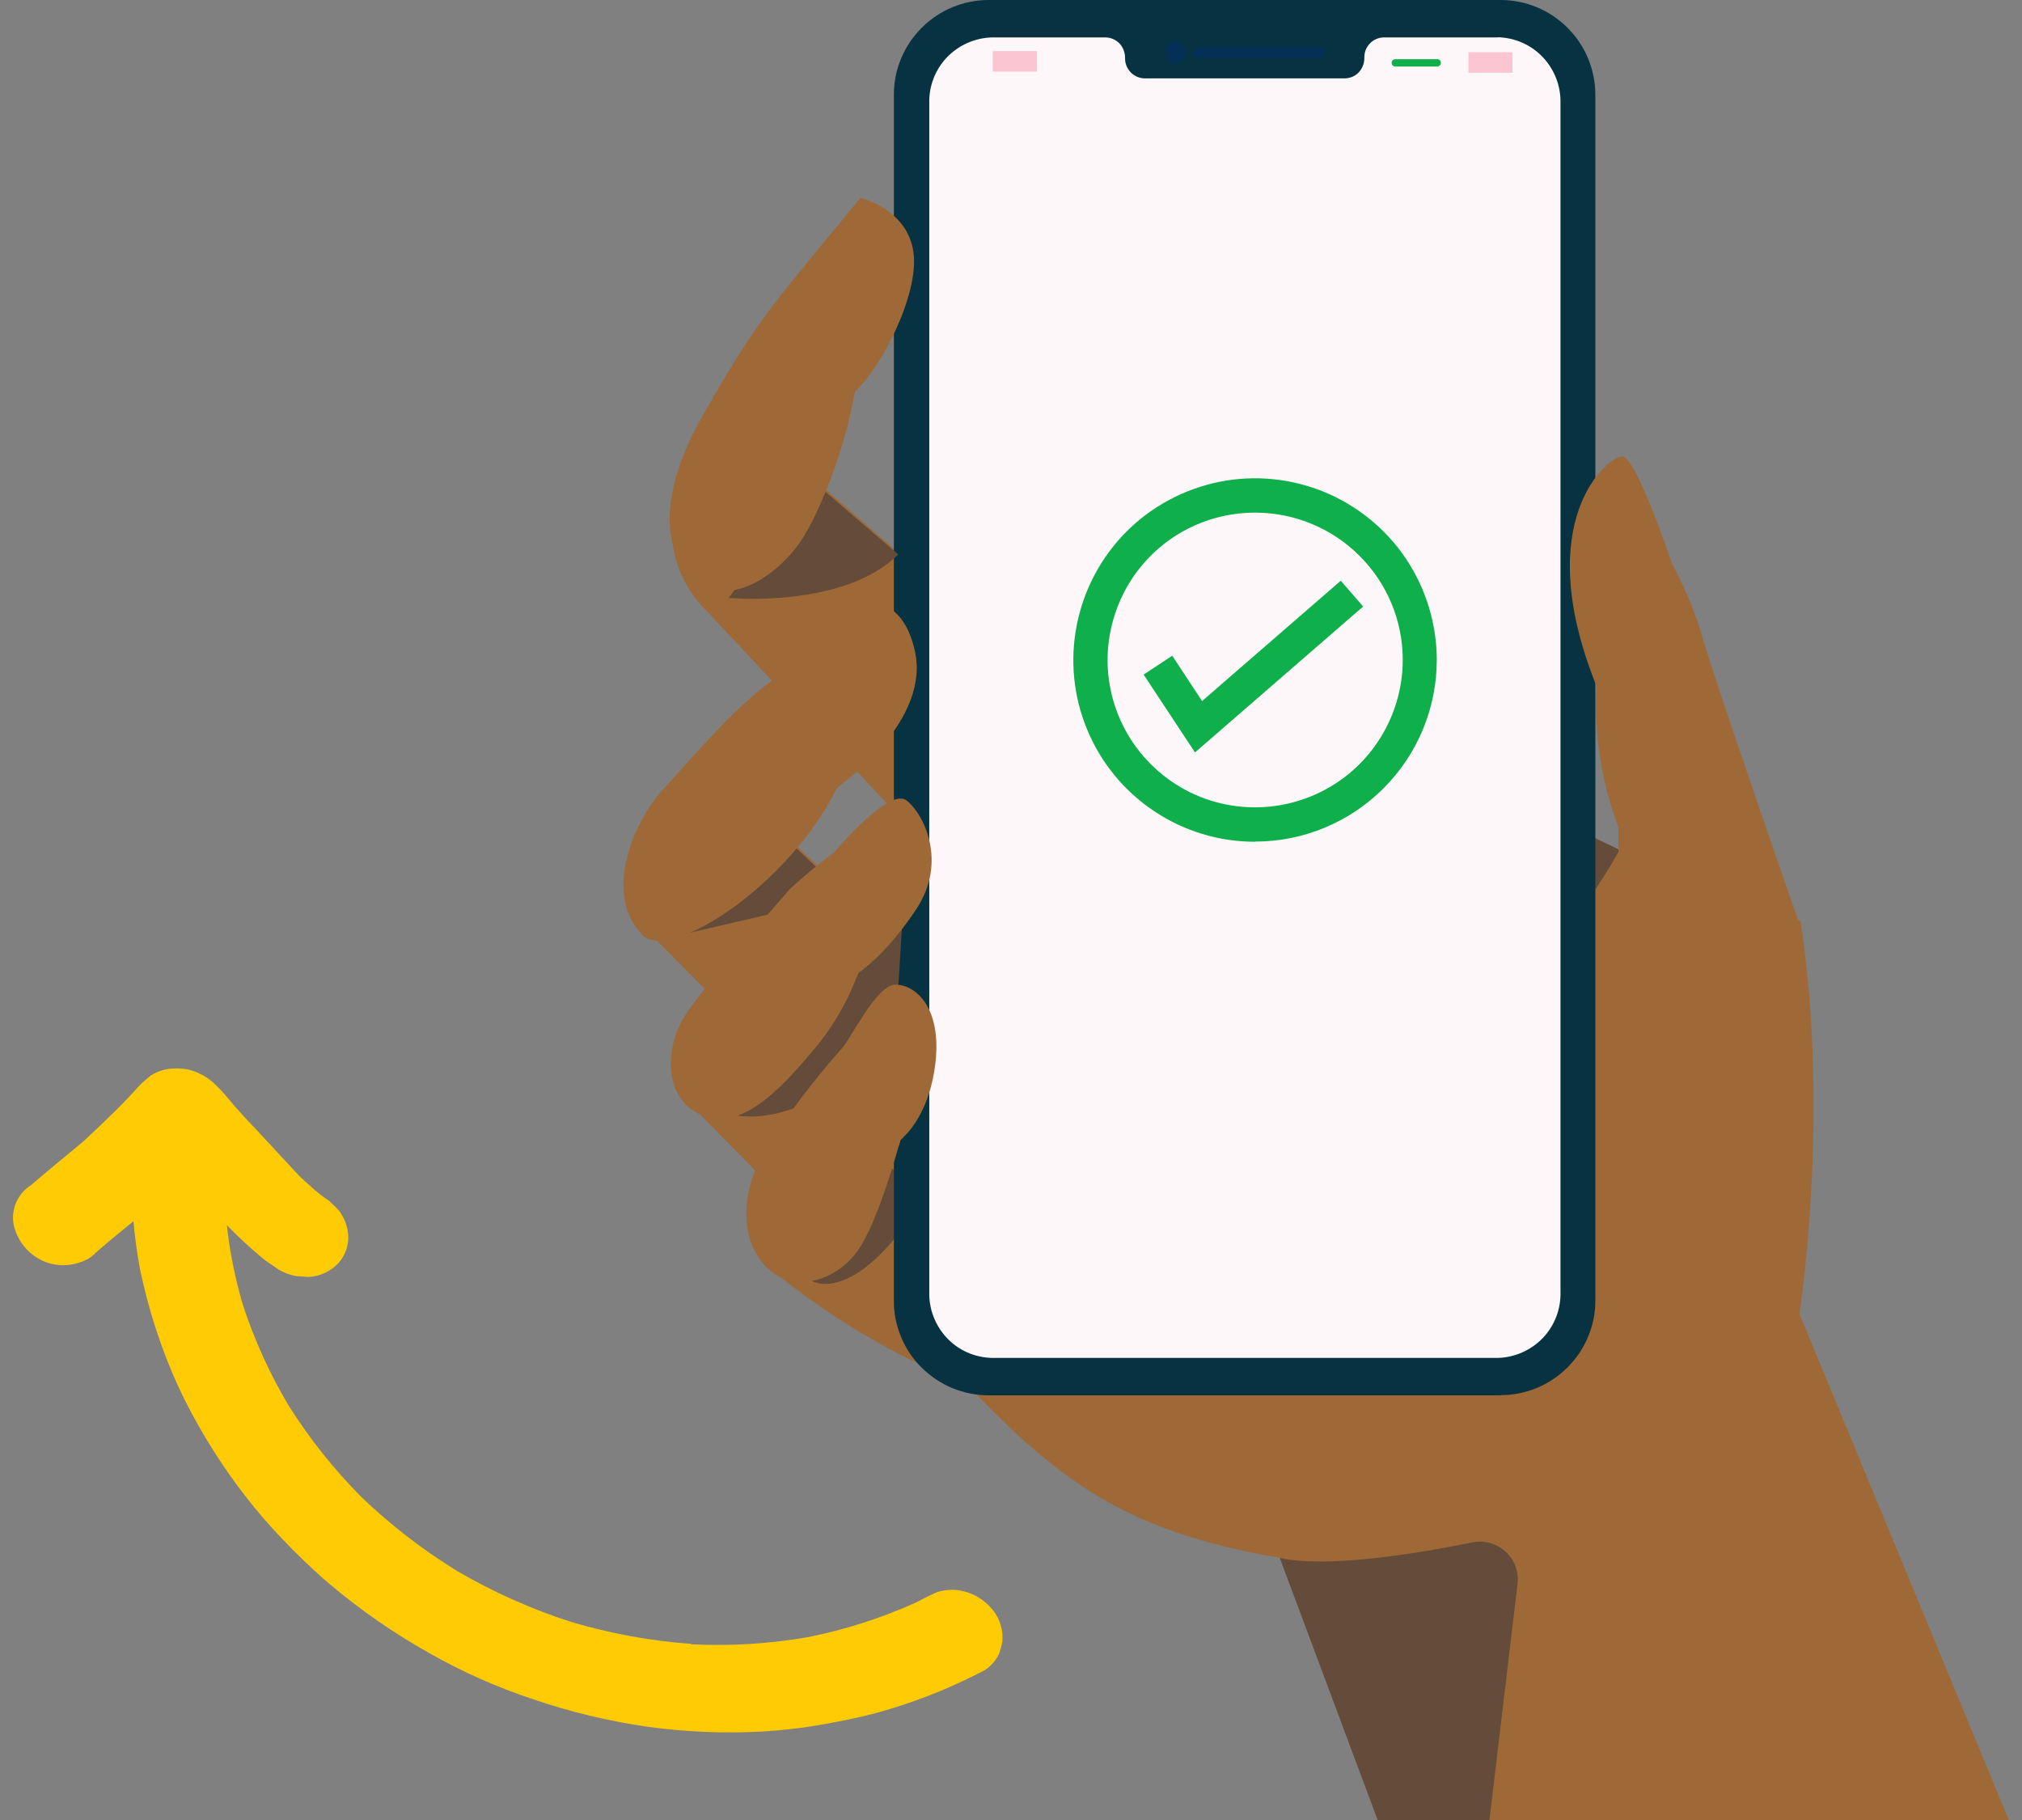 <svg width="120" height="108" viewBox="0 0 120 108" fill="none" xmlns="http://www.w3.org/2000/svg">
<rect x="0" y="0" width="120" height="108" fill="#808080" stroke="none"/>
<g id="Frame 104">
<path id="Vector" d="M119.27 108.13L106.79 77.96C106.79 77.96 108.63 66.35 106.86 54.66L55.01 34.3L46.559 26.99C46.099 26.6 45.559 26.32 44.98 26.17C44.4 26.02 43.789 26.02 43.2 26.15C42.609 26.28 42.059 26.55 41.599 26.93C41.13 27.31 40.76 27.8 40.52 28.35C39.929 29.59 39.73 30.97 39.929 32.33C40.13 33.69 40.73 34.95 41.66 35.96L53.389 48.48L52.38 55.03L43.08 46.3L38.51 55.34L44.05 60.92L41.26 65.84L47.09 71.75L45.739 75.3C45.739 75.3 51.179 79.98 57.239 82C62.859 87.93 66.84 90.89 75.99 92.45L81.829 108.15H119.29L119.27 108.13Z" fill="#9E6936"/>
<path id="Vector_2" d="M75.96 92.45C78.82 93.07 84.129 92.19 87.469 91.51C87.82 91.45 88.18 91.48 88.519 91.59C88.859 91.7 89.169 91.89 89.419 92.14C89.669 92.39 89.859 92.7 89.969 93.04C90.079 93.38 90.109 93.74 90.049 94.09L88.379 108.13H81.809L75.95 92.45H75.96Z" fill="#654C3A"/>
<path id="Vector_3" d="M96.12 50.43C96.12 50.43 94.53 53.33 93.23 54.62C91.92 55.91 92.36 48.64 92.36 48.64L96.12 50.43Z" fill="#654C3A"/>
<path id="Vector_4" d="M55.95 81.54L61.469 36.81L55.029 34.27L46.58 26.96C46.12 26.57 45.58 26.28 44.999 26.14C44.419 26 43.809 25.98 43.219 26.12C42.63 26.25 42.08 26.52 41.62 26.9C41.15 27.28 40.789 27.77 40.539 28.32C39.95 29.56 39.739 30.94 39.94 32.3C40.139 33.66 40.739 34.92 41.669 35.93L53.4 48.45L52.38 55L43.08 46.27L38.51 55.31L44.039 60.89L41.249 65.81L47.08 71.72L45.73 75.27C45.73 75.27 50.44 79.33 55.969 81.51" fill="#9E6936"/>
<path id="Vector_5" d="M48.2 76.02C48.2 76.02 50.849 77.67 55.08 70.66L52.179 68.89L48.2 76.02Z" fill="#654C3A"/>
<path id="Vector_6" d="M89.059 82.8H58.669C57.929 82.8 57.2 82.65 56.52 82.37C55.84 82.09 55.219 81.67 54.69 81.15C54.169 80.63 53.749 80.01 53.469 79.32C53.19 78.64 53.039 77.91 53.05 77.17V5.62C53.05 4.88 53.19 4.15 53.48 3.47C53.76 2.79 54.179 2.17 54.7 1.65C55.219 1.13 55.84 0.71 56.52 0.43C57.2 0.15 57.929 0 58.669 0H89.059C89.799 0 90.529 0.15 91.21 0.43C91.889 0.71 92.51 1.13 93.029 1.65C93.549 2.17 93.969 2.79 94.249 3.47C94.529 4.15 94.68 4.88 94.68 5.62V77.17C94.68 77.91 94.54 78.64 94.249 79.32C93.969 80 93.549 80.62 93.029 81.14C92.51 81.66 91.889 82.08 91.21 82.36C90.529 82.64 89.799 82.79 89.059 82.79" fill="#063241"/>
<path id="Vector_7" d="M88.89 2.22H82.11C81.8 2.23 81.5 2.36 81.29 2.59C81.07 2.82 80.96 3.12 80.97 3.44C80.97 3.75 80.86 4.05 80.65 4.28C80.44 4.51 80.14 4.64 79.83 4.65H67.91C67.6 4.64 67.31 4.51 67.09 4.28C66.88 4.05 66.76 3.75 66.77 3.44C66.77 3.13 66.66 2.82 66.45 2.59C66.23 2.36 65.94 2.23 65.62 2.22H58.86C57.85 2.25 56.89 2.68 56.19 3.41C55.49 4.15 55.12 5.13 55.15 6.14V76.66C55.12 77.67 55.5 78.65 56.19 79.39C56.88 80.13 57.84 80.55 58.86 80.58H88.9C89.91 80.55 90.87 80.12 91.57 79.39C92.27 78.65 92.64 77.67 92.61 76.66V6.13C92.64 5.12 92.26 4.14 91.57 3.4C90.87 2.66 89.92 2.24 88.9 2.21" fill="#FDF7F9"/>
<path id="Vector_8" d="M70.299 3.12C70.299 3.2 70.299 3.28 70.269 3.36C70.24 3.44 70.2 3.51 70.15 3.57C70.1 3.63 70.029 3.68 69.96 3.71C69.889 3.74 69.809 3.76 69.73 3.76C69.65 3.76 69.57 3.74 69.499 3.71C69.43 3.68 69.359 3.63 69.309 3.57C69.26 3.51 69.21 3.44 69.189 3.36C69.159 3.28 69.15 3.2 69.159 3.12C69.159 3.04 69.159 2.96 69.189 2.88C69.21 2.8 69.26 2.73 69.309 2.67C69.359 2.61 69.43 2.56 69.499 2.53C69.57 2.5 69.65 2.48 69.73 2.48C69.809 2.48 69.889 2.5 69.96 2.53C70.029 2.56 70.1 2.61 70.15 2.67C70.2 2.73 70.249 2.8 70.269 2.88C70.299 2.96 70.309 3.04 70.299 3.12Z" fill="#043058"/>
<path id="Vector_9" d="M78.28 3.43H71.12C71.04 3.43 70.96 3.4 70.9 3.34C70.84 3.28 70.81 3.2 70.81 3.12C70.81 3.04 70.84 2.96 70.9 2.9C70.96 2.84 71.04 2.81 71.12 2.81H78.3C78.38 2.81 78.46 2.84 78.52 2.9C78.58 2.96 78.61 3.04 78.61 3.12C78.61 3.2 78.58 3.28 78.52 3.34C78.46 3.4 78.38 3.43 78.3 3.43" fill="#043058"/>
<path id="Vector_10" d="M85.84 4.34H82.79C82.639 4.33 82.499 4.26 82.4 4.14C82.299 4.03 82.24 3.88 82.24 3.73C82.24 3.58 82.299 3.43 82.4 3.32C82.499 3.21 82.639 3.14 82.79 3.12H85.84C85.99 3.13 86.129 3.2 86.23 3.32C86.329 3.43 86.389 3.58 86.389 3.73C86.389 3.88 86.329 4.03 86.23 4.14C86.129 4.25 85.99 4.32 85.84 4.34ZM82.79 3.26C82.669 3.26 82.549 3.31 82.46 3.4C82.37 3.49 82.32 3.61 82.32 3.73C82.32 3.85 82.37 3.97 82.46 4.06C82.549 4.15 82.669 4.2 82.79 4.2H85.84C85.96 4.2 86.079 4.15 86.169 4.06C86.26 3.97 86.309 3.85 86.309 3.73C86.309 3.61 86.26 3.49 86.169 3.4C86.079 3.31 85.96 3.26 85.84 3.26H82.79Z" fill="#FDF7F9"/>
<path id="Vector_11" d="M85.31 3.95H82.8C82.8 3.95 82.74 3.95 82.72 3.93C82.69 3.92 82.67 3.9 82.65 3.88C82.63 3.86 82.61 3.83 82.6 3.81C82.6 3.78 82.59 3.75 82.59 3.73C82.59 3.71 82.59 3.67 82.6 3.65C82.61 3.62 82.63 3.6 82.65 3.58C82.67 3.56 82.69 3.54 82.72 3.53C82.75 3.52 82.77 3.51 82.8 3.51H85.31C85.31 3.51 85.37 3.51 85.39 3.53C85.42 3.54 85.44 3.56 85.46 3.58C85.48 3.6 85.49 3.62 85.5 3.65C85.5 3.68 85.51 3.7 85.51 3.73C85.51 3.79 85.49 3.84 85.45 3.88C85.41 3.92 85.36 3.95 85.3 3.95H85.31Z" fill="#0FAF4B"/>
<path id="Vector_12" d="M70.92 44.65L67.87 40.03L69.57 38.91L71.34 41.6L79.57 34.46L80.9 35.99L70.92 44.65Z" fill="#0FAF4B"/>
<path id="Vector_13" d="M74.48 49.95C72.35 49.95 70.26 49.32 68.49 48.13C66.719 46.95 65.329 45.26 64.519 43.29C63.7 41.32 63.489 39.15 63.91 37.06C64.329 34.97 65.35 33.05 66.859 31.54C68.37 30.03 70.29 29.01 72.379 28.59C74.469 28.17 76.639 28.39 78.609 29.2C80.579 30.02 82.269 31.4 83.45 33.17C84.629 34.94 85.269 37.03 85.269 39.16C85.269 42.02 84.129 44.76 82.109 46.78C80.09 48.8 77.35 49.94 74.49 49.94L74.48 49.95ZM74.48 30.42C72.749 30.42 71.059 30.93 69.62 31.89C68.18 32.85 67.059 34.22 66.4 35.82C65.74 37.42 65.559 39.18 65.9 40.87C66.24 42.57 67.07 44.12 68.299 45.35C69.519 46.57 71.079 47.41 72.779 47.74C74.48 48.08 76.24 47.9 77.84 47.24C79.439 46.58 80.809 45.46 81.769 44.02C82.73 42.58 83.249 40.89 83.249 39.16C83.249 36.84 82.329 34.62 80.68 32.98C79.04 31.34 76.809 30.42 74.49 30.42H74.48Z" fill="#0FAF4B"/>
<path id="Vector_14" d="M42.89 65.98C42.89 65.98 47.36 68.01 53.16 61.04L53.6 53.87L42.89 65.98Z" fill="#654C3A"/>
<path id="Vector_15" d="M39.81 55.61L50.29 53.18L46.17 49.31L39.81 55.61Z" fill="#654C3A"/>
<path id="Vector_16" d="M43.239 35.48C43.239 35.48 50.059 36.13 53.309 32.9L48.37 28.65L43.239 35.49V35.48Z" fill="#654C3A"/>
<path id="Vector_17" d="M45.819 75.49C44.08 74.11 43.669 71.23 45.4 68.26C46.739 66.15 48.249 64.15 49.9 62.28C50.41 61.86 51.969 58.43 53.15 58.43C54.33 58.43 55.91 59.78 55.51 63.11C55.109 66.44 53.44 67.63 53.44 67.63C53.44 67.63 52.169 72.42 50.929 74.18C49.7 75.95 47.33 76.68 45.819 75.48V75.49Z" fill="#9E6936"/>
<path id="Vector_18" d="M51.42 66.04L51.08 66.47C51.78 67.06 52.54 67.57 53.35 67.99L53.45 67.63C53.51 67.59 53.56 67.55 53.61 67.5C52.83 67.1 52.09 66.6 51.42 66.03" fill="#9E6936"/>
<path id="Vector_19" d="M54.31 61.36C54.82 59.78 53.21 58.2 52.49 58.75C51.61 59.46 50.66 61.29 50.14 62.01L53.16 64.3C53.6 63.35 53.99 62.37 54.31 61.37V61.36Z" fill="#9E6936"/>
<path id="Vector_20" d="M41.339 66.03C39.499 65.02 39.379 62.29 40.659 60.26C41.759 58.52 46.239 53.52 46.859 52.77C47.719 51.98 48.619 51.23 49.559 50.53C49.559 50.53 52.759 46.71 53.789 47.49C54.819 48.27 56.239 51.12 54.399 53.92C52.559 56.72 50.939 57.72 50.939 57.72C50.319 59.43 49.389 61.02 48.199 62.4C46.119 64.89 43.689 67.34 41.349 66.04" fill="#9E6936"/>
<path id="Vector_21" d="M51.63 53.51C51.63 53.51 55.51 49.39 52.59 47.71C51.27 48.51 49.54 50.55 49.54 50.55C50.51 51.31 51.23 52.34 51.609 53.51" fill="#9E6936"/>
<path id="Vector_22" d="M49.459 55.61L49.2 56.09C49.919 56.56 50.489 57.22 50.849 58C50.919 57.82 50.95 57.72 50.95 57.72C51.05 57.66 51.139 57.59 51.23 57.52C50.819 56.74 50.219 56.08 49.469 55.61H49.459Z" fill="#9E6936"/>
<path id="Vector_23" d="M38.12 55.48C39.76 57.13 46.849 52.52 49.669 46.75C52.34 44.78 54.95 41.71 54.309 38.69C53.669 35.68 51.809 35.78 51.809 35.78C51.809 35.78 48.41 38.79 46.27 40.09C44.13 41.39 41.19 44.82 39.349 46.85C37.51 48.87 35.8 53.14 38.13 55.48H38.12Z" fill="#9E6936"/>
<path id="Vector_24" d="M50.439 42.26C51.469 41.57 52.319 40.64 52.919 39.55C53.689 38.09 52.729 36.45 51.799 35.78C51.799 35.78 49.969 37.4 48.149 38.78C48.839 39.98 49.609 41.15 50.439 42.26Z" fill="#9E6936"/>
<path id="Vector_25" d="M48.42 44.75L48.08 45.17C48.64 45.7 49.15 46.28 49.58 46.92C49.61 46.86 49.64 46.81 49.67 46.75L49.96 46.53C49.52 45.88 49.01 45.29 48.44 44.75" fill="#9E6936"/>
<path id="Vector_26" d="M40.85 34.04C39.16 32.18 39.37 28.77 41.69 24.68C44.01 20.6 45.14 19.04 46.5 17.32C47.62 15.9 51.07 11.74 51.07 11.74C51.07 11.74 53.85 12.39 54.21 14.96C54.57 17.53 52.18 22.03 50.7 23.24C50.42 25.67 48.76 30.47 47.34 32.37C45.92 34.28 42.95 36.36 40.83 34.02" fill="#9E6936"/>
<path id="Vector_27" d="M50.62 12.34C49.8 13.32 48.08 15.38 47.07 16.66C47.97 17.66 49 18.54 50.12 19.28C51.1 18.45 51.85 17.38 52.29 16.17C53.14 14.14 51.28 12.75 50.66 12.33" fill="#9E6936"/>
<path id="Vector_28" d="M48.93 22.43L48.62 22.88C49.23 23.29 49.94 23.54 50.68 23.61C50.68 23.49 50.72 23.38 50.73 23.27C50.74 23.16 50.87 23.14 50.94 23.07C50.22 23.04 49.52 22.82 48.91 22.43" fill="#9E6936"/>
<path id="Vector_29" d="M106.82 54.92C106.82 54.92 101.92 40.85 101.1 38.04C100.64 36.42 100 34.86 99.19 33.38C99.19 33.38 97.09 27.08 96.27 27.08C95.45 27.08 90.77 30.85 94.75 40.72C94.6 43.57 95.04 46.42 96.05 49.09V54L106.82 54.92Z" fill="#9E6936"/>
<path id="Vector_30" d="M99.2 33.39C99.2 33.39 97.84 29.33 96.889 27.73C94.269 29.03 96.269 34.6 96.269 34.6L99.2 33.39Z" fill="#9E6936"/>
<path id="Vector_31" d="M96.079 49.36L98.18 48.95L98.09 48.44L95.99 48.84C96.019 48.92 96.049 49 96.079 49.07V49.35V49.36Z" fill="#9E6936"/>
<path id="Vector_32" d="M94.779 40.72V40.89L97.019 39.88L96.819 39.41L94.669 40.42C94.709 40.53 94.749 40.64 94.799 40.75" fill="#9E6936"/>
<path id="Vector_33" d="M98.9 39.77L98.87 40.28C99.07 40.29 99.27 40.29 99.47 40.28C100.21 40.21 100.95 40.06 101.66 39.82L101.5 39.34C100.66 39.63 99.78 39.78 98.89 39.79" fill="#9E6936"/>
<path id="Vector_34" d="M98.69 38.43C99.34 37.91 100.07 37.5 100.85 37.22C100.8 37.05 100.74 36.9 100.69 36.74C99.85 37.04 99.08 37.47 98.39 38.03L98.7 38.43H98.69Z" fill="#9E6936"/>
<path id="Vector_35" d="M89.759 3.1H87.149V4.32H89.759V3.1Z" fill="#FCC5D2"/>
<path id="Vector_36" d="M61.539 3.03H58.919V4.25H61.539V3.03Z" fill="#FCC5D2"/>
<path id="Vector_37" d="M41.057 97.575C43.339 97.686 45.634 97.549 47.914 97.155C50.088 96.729 52.224 96.048 54.282 95.129L54.551 94.996L54.999 94.762L55.608 94.479C56.076 94.333 56.55 94.305 57.013 94.387C57.755 94.524 58.423 94.928 58.907 95.523C59.126 95.783 59.284 96.087 59.38 96.412C59.486 96.741 59.52 97.087 59.486 97.44C59.431 97.659 59.372 97.887 59.311 98.092C59.123 98.51 58.817 98.869 58.441 99.108L58.063 99.301L58.006 99.335L57.966 99.354C56.064 100.312 54.078 101.077 52.044 101.638C50.861 101.956 49.638 102.189 48.457 102.393C47.42 102.562 46.371 102.681 45.323 102.744C43.019 102.876 40.71 102.778 38.443 102.467C36.121 102.134 33.849 101.592 31.633 100.832C29.493 100.125 27.436 99.21 25.47 98.091C23.375 96.921 21.404 95.548 19.559 93.996C18.547 93.132 17.586 92.197 16.668 91.234C15.948 90.476 15.271 89.69 14.63 88.871C13.242 87.09 12.018 85.167 10.992 83.129C10.412 81.968 9.911 80.771 9.48 79.532C8.991 78.144 8.603 76.717 8.3 75.266C8.132 74.339 8 73.404 7.923 72.467C7.443 72.86 6.966 73.242 6.496 73.639L5.744 74.278C5.616 74.41 5.483 74.529 5.334 74.63L5.287 74.668C4.857 74.909 4.393 75.044 3.919 75.072C3.444 75.1 2.972 75.015 2.544 74.82C2.116 74.626 1.736 74.337 1.433 73.963C1.13 73.59 0.918 73.15 0.808 72.67C0.728 72.225 0.783 71.766 0.962 71.345C1.15 70.927 1.456 70.568 1.827 70.338C2.846 69.462 3.884 68.616 4.917 67.757C5.36 67.35 5.79 66.949 6.197 66.55C6.601 66.161 7.163 65.618 7.615 65.134C7.82 64.918 8.02 64.712 8.224 64.472L8.369 64.324C8.559 64.147 8.753 63.985 8.947 63.822C9.363 63.564 9.83 63.418 10.31 63.404C10.839 63.375 11.361 63.469 11.828 63.702C12.121 63.83 12.385 64.005 12.624 64.215C12.979 64.54 13.303 64.888 13.606 65.261C14.108 65.863 14.626 66.426 15.167 66.986C16.033 67.917 16.885 68.831 17.741 69.758C17.967 69.975 18.202 70.195 18.451 70.409C18.787 70.727 19.157 71.012 19.548 71.272L20.068 71.778C20.356 72.134 20.549 72.567 20.635 73.025C20.695 73.359 20.679 73.696 20.59 74.027C20.5 74.358 20.333 74.669 20.112 74.925C19.635 75.445 18.986 75.747 18.308 75.774L17.584 75.725C17.08 75.638 16.596 75.421 16.197 75.101C15.895 74.912 15.62 74.71 15.352 74.465C15.052 74.219 14.76 73.953 14.477 73.691C14.123 73.366 13.791 73.038 13.463 72.7C13.633 74.293 13.956 75.855 14.394 77.372C15.091 79.507 16.012 81.538 17.148 83.437C18.388 85.4 19.831 87.204 21.45 88.837C23.194 90.509 25.112 91.987 27.153 93.239C29.284 94.482 31.551 95.492 33.898 96.247C36.2 96.928 38.575 97.373 40.983 97.546" fill="#FFCB05"/>
</g>
</svg>
